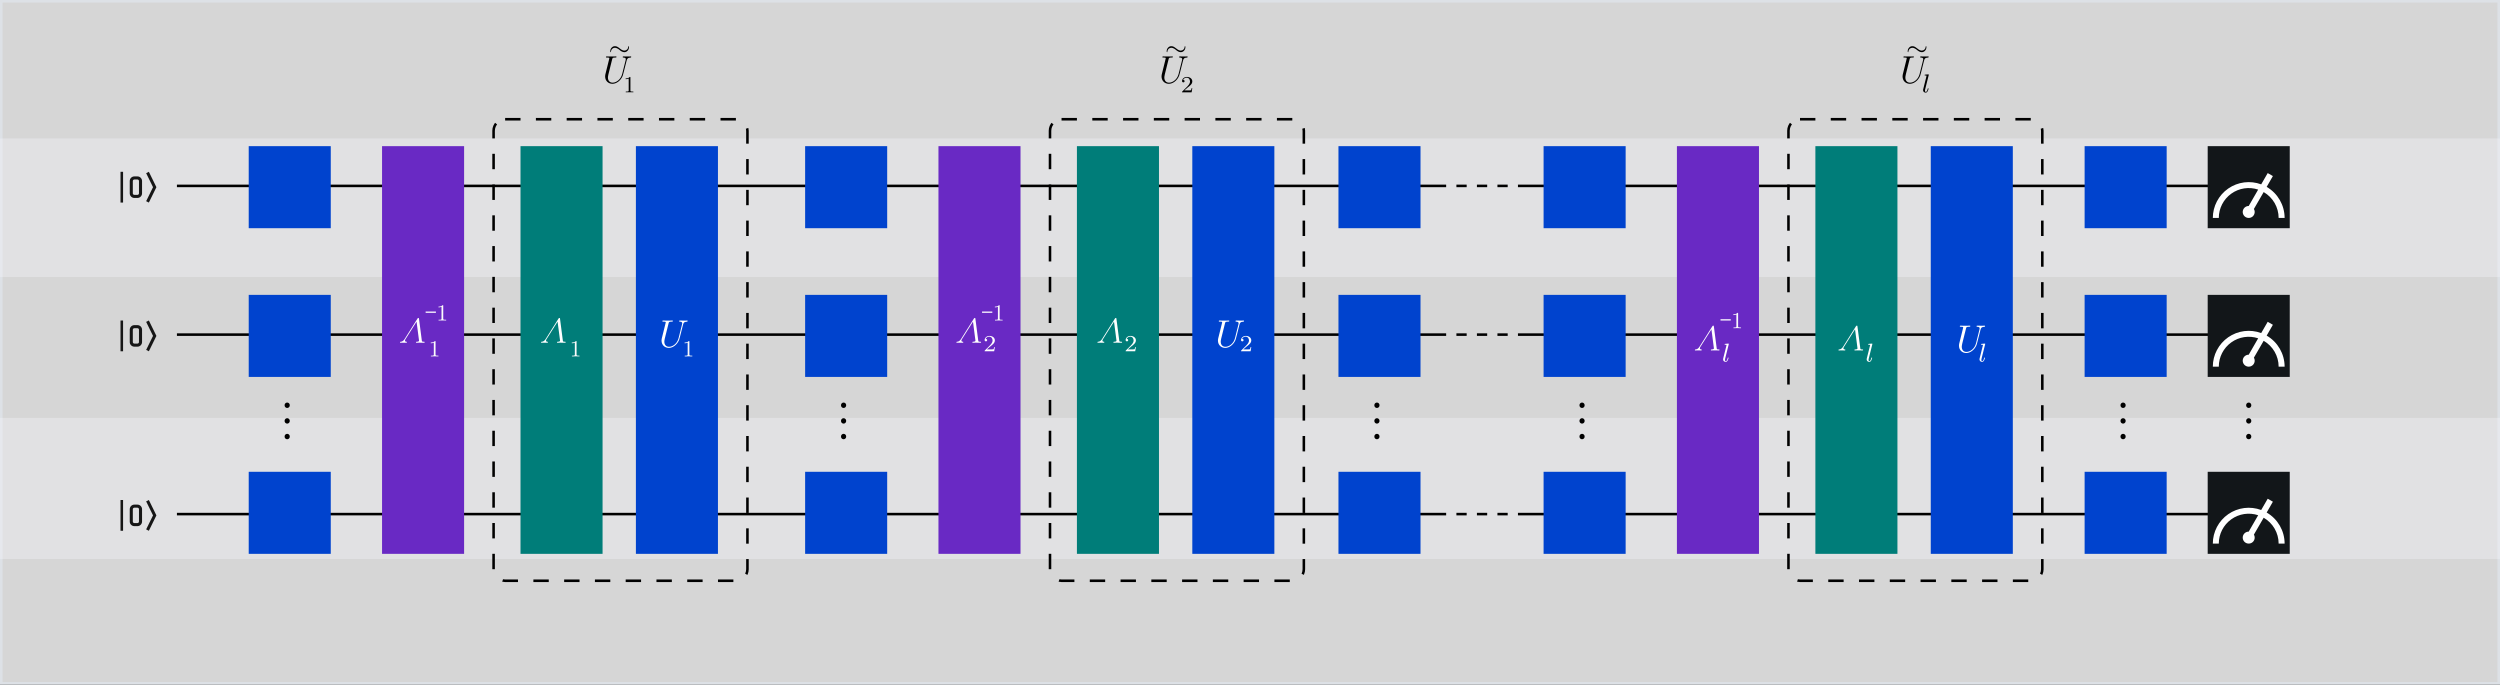 <svg width="975" height="267" viewBox="0 0 975 267" fill="none" xmlns="http://www.w3.org/2000/svg">
<rect x="0" y="0" width="975" height="267" fill="#333333" stroke="none"/>
<g clip-path="url(#clip0_37_4394)">
<rect x="0.5" y="0.5" width="974" height="266" fill="white" fill-opacity="0.8" stroke="#DDE1E6"/>
<rect opacity="0.4" y="163" width="975" height="55" fill="#F2F4F8"/>
<rect opacity="0.4" y="54" width="975" height="54" fill="#F2F4F8"/>
<path fill-rule="evenodd" clip-rule="evenodd" d="M52.4 77.2H53.6C54.594 77.2 55.4 76.394 55.4 75.4V70.6C55.4 69.606 54.594 68.8 53.6 68.8H52.4C51.406 68.8 50.6 69.606 50.6 70.6V75.4C50.6 76.394 51.406 77.2 52.4 77.2ZM51.8 70.6C51.8 70.268 52.068 70 52.4 70H53.6C53.931 70 54.2 70.268 54.2 70.6V75.4C54.2 75.731 53.931 76 53.6 76H52.4C52.068 76 51.8 75.731 51.8 75.4V70.6Z" fill="#161616"/>
<path d="M58.054 79L57 78.46L59.68 73L57 67.54L58.054 67L61 73L59.527 76L58.054 79Z" fill="#161616"/>
<rect x="47" y="67" width="1" height="12" fill="#161616"/>
<line x1="69" y1="72.5" x2="564" y2="72.5" stroke="black"/>
<path fill-rule="evenodd" clip-rule="evenodd" d="M52.4 135.2H53.6C54.594 135.2 55.4 134.394 55.4 133.4V128.6C55.4 127.606 54.594 126.8 53.6 126.8H52.4C51.406 126.8 50.6 127.606 50.6 128.6V133.4C50.6 134.394 51.406 135.2 52.4 135.2ZM51.8 128.6C51.8 128.268 52.068 128 52.4 128H53.6C53.931 128 54.2 128.268 54.2 128.6V133.4C54.2 133.731 53.931 134 53.6 134H52.4C52.068 134 51.8 133.731 51.8 133.4V128.6Z" fill="#161616"/>
<path d="M58.054 137L57 136.46L59.68 131L57 125.54L58.054 125L61 131L59.527 134L58.054 137Z" fill="#161616"/>
<rect x="47" y="125" width="1" height="12" fill="#161616"/>
<line x1="69" y1="130.5" x2="564" y2="130.5" stroke="black"/>
<path fill-rule="evenodd" clip-rule="evenodd" d="M52.4 205.2H53.6C54.594 205.2 55.4 204.394 55.4 203.4V198.6C55.4 197.606 54.594 196.8 53.6 196.8H52.4C51.406 196.8 50.6 197.606 50.6 198.6V203.4C50.6 204.394 51.406 205.2 52.4 205.2ZM51.8 198.6C51.8 198.268 52.068 198 52.4 198H53.6C53.931 198 54.2 198.268 54.2 198.6V203.4C54.2 203.731 53.931 204 53.6 204H52.4C52.068 204 51.8 203.731 51.8 203.4V198.6Z" fill="#161616"/>
<path d="M58.054 207L57 206.46L59.68 201L57 195.54L58.054 195L61 201L59.527 204L58.054 207Z" fill="#161616"/>
<rect x="47" y="195" width="1" height="12" fill="#161616"/>
<line x1="69" y1="200.5" x2="564" y2="200.5" stroke="black"/>
<line x1="592" y1="72.5" x2="891" y2="72.5" stroke="black"/>
<line x1="592" y1="130.5" x2="891" y2="130.5" stroke="black"/>
<line x1="592" y1="200.5" x2="891" y2="200.5" stroke="black"/>
<rect x="861" y="57" width="32" height="32" fill="#121619"/>
<path d="M884 72.89L886.427 68.667L884.408 67.5L881.865 71.898C877.573 70.308 872.774 70.916 869.014 73.527C865.254 76.138 863.008 80.422 863 85H865.333C865.336 81.252 867.14 77.733 870.181 75.543C873.222 73.352 877.131 72.756 880.687 73.94L877 80.333C875.944 80.332 875.018 81.041 874.744 82.061C874.47 83.081 874.915 84.158 875.83 84.687C876.744 85.215 877.9 85.064 878.647 84.317C879.394 83.57 879.546 82.415 879.018 81.5L882.833 74.908C886.439 76.99 888.662 80.836 888.667 85H891C890.995 80.003 888.327 75.388 884 72.89Z" fill="white"/>
<rect x="861" y="115" width="32" height="32" fill="#121619"/>
<path d="M884 130.89L886.427 126.667L884.408 125.5L881.865 129.898C877.573 128.308 872.774 128.916 869.014 131.527C865.254 134.138 863.008 138.422 863 143H865.333C865.336 139.252 867.14 135.733 870.181 133.543C873.222 131.352 877.131 130.756 880.687 131.94L877 138.333C875.944 138.332 875.018 139.041 874.744 140.061C874.47 141.081 874.915 142.158 875.83 142.687C876.744 143.215 877.9 143.064 878.647 142.317C879.394 141.57 879.546 140.415 879.018 139.5L882.833 132.908C886.439 134.99 888.662 138.836 888.667 143H891C890.995 138.003 888.327 133.388 884 130.89Z" fill="white"/>
<rect x="861" y="184" width="32" height="32" fill="#121619"/>
<path d="M884 199.89L886.427 195.667L884.408 194.5L881.865 198.898C877.573 197.308 872.774 197.916 869.014 200.527C865.254 203.138 863.008 207.422 863 212H865.333C865.336 208.252 867.14 204.733 870.181 202.543C873.222 200.352 877.131 199.756 880.687 200.94L877 207.333C875.944 207.332 875.018 208.041 874.744 209.061C874.47 210.081 874.915 211.158 875.83 211.687C876.744 212.215 877.9 212.064 878.647 211.317C879.394 210.57 879.546 209.415 879.018 208.5L882.833 201.908C886.439 203.99 888.662 207.836 888.667 212H891C890.995 207.003 888.327 202.388 884 199.89Z" fill="white"/>
<line x1="112" y1="158" x2="112" y2="171" stroke="black" stroke-width="2" stroke-linecap="round" stroke-dasharray="0.1 6"/>
<rect width="32" height="32" transform="translate(97 57)" fill="#0043CE"/>
<rect width="32" height="32" transform="translate(97 115)" fill="#0043CE"/>
<rect width="32" height="159" transform="translate(149 57)" fill="#6929C4"/>
<rect width="32" height="159" transform="translate(203 57)" fill="#007D79"/>
<rect width="32" height="159" transform="translate(248 57)" fill="#0043CE"/>
<rect width="32" height="32" transform="translate(97 184)" fill="#0043CE"/>
<rect x="192.5" y="46.5" width="99" height="180" rx="4.5" stroke="black" stroke-dasharray="6 6"/>
<line x1="329" y1="158" x2="329" y2="171" stroke="black" stroke-width="2" stroke-linecap="round" stroke-dasharray="0.1 6"/>
<rect width="32" height="32" transform="translate(314 57)" fill="#0043CE"/>
<rect width="32" height="32" transform="translate(314 115)" fill="#0043CE"/>
<rect width="32" height="159" transform="translate(366 57)" fill="#6929C4"/>
<path d="M374.842 132.153C374.374 132.896 373.948 133.226 373.247 133.281C373.109 133.295 372.999 133.295 372.999 133.542C372.999 133.597 373.027 133.68 373.151 133.68C373.398 133.68 373.989 133.652 374.237 133.652C374.636 133.652 375.048 133.68 375.433 133.68C375.543 133.68 375.681 133.68 375.681 133.418C375.681 133.295 375.557 133.281 375.502 133.281C374.993 133.24 374.938 132.992 374.938 132.827C374.938 132.621 375.131 132.305 375.144 132.291L379.462 125.443L380.425 132.855C380.425 133.253 379.71 133.281 379.559 133.281C379.352 133.281 379.229 133.281 379.229 133.542C379.229 133.68 379.38 133.68 379.421 133.68C379.655 133.68 379.93 133.652 380.164 133.652H380.934C381.938 133.652 382.35 133.68 382.364 133.68C382.446 133.68 382.611 133.68 382.611 133.432C382.611 133.281 382.515 133.281 382.295 133.281C381.594 133.281 381.552 133.157 381.511 132.813L380.411 124.329C380.37 124.04 380.37 123.999 380.177 123.999C380.012 123.999 379.944 124.04 379.806 124.26L374.842 132.153Z" fill="white"/>
<path d="M389.863 119.253C389.863 119.009 389.846 119 389.615 119C389.265 119.361 388.812 119.577 388 119.577V119.875C388.231 119.875 388.692 119.875 389.188 119.632V124.26C389.188 124.594 389.162 124.702 388.35 124.702H388.051V125C388.402 124.973 389.137 124.973 389.521 124.973C389.906 124.973 390.65 124.973 391 125V124.702H390.701C389.889 124.702 389.863 124.594 389.863 124.26V119.253Z" fill="#FBFBFB"/>
<line x1="383" y1="121.75" x2="387" y2="121.75" stroke="white" stroke-width="0.5"/>
<rect width="32" height="159" transform="translate(420 57)" fill="#007D79"/>
<rect width="32" height="159" transform="translate(465 57)" fill="#0043CE"/>
<rect width="32" height="32" transform="translate(314 184)" fill="#0043CE"/>
<rect x="409.5" y="46.5" width="99" height="180" rx="4.5" stroke="black" stroke-dasharray="6 6"/>
<line x1="617" y1="158" x2="617" y2="171" stroke="black" stroke-width="2" stroke-linecap="round" stroke-dasharray="0.1 6"/>
<rect width="32" height="32" transform="translate(602 57)" fill="#0043CE"/>
<rect width="32" height="32" transform="translate(602 115)" fill="#0043CE"/>
<rect width="32" height="159" transform="translate(654 57)" fill="#6929C4"/>
<rect width="32" height="159" transform="translate(708 57)" fill="#007D79"/>
<rect width="32" height="159" transform="translate(753 57)" fill="#0043CE"/>
<rect width="32" height="32" transform="translate(602 184)" fill="#0043CE"/>
<line x1="537" y1="158" x2="537" y2="171" stroke="black" stroke-width="2" stroke-linecap="round" stroke-dasharray="0.1 6"/>
<rect width="32" height="32" transform="translate(522 57)" fill="#0043CE"/>
<rect width="32" height="32" transform="translate(522 115)" fill="#0043CE"/>
<rect width="32" height="32" transform="translate(522 184)" fill="#0043CE"/>
<line x1="828" y1="158" x2="828" y2="171" stroke="black" stroke-width="2" stroke-linecap="round" stroke-dasharray="0.1 6"/>
<line x1="877" y1="158" x2="877" y2="171" stroke="black" stroke-width="2" stroke-linecap="round" stroke-dasharray="0.1 6"/>
<rect width="32" height="32" transform="translate(813 57)" fill="#0043CE"/>
<rect width="32" height="32" transform="translate(813 115)" fill="#0043CE"/>
<rect width="32" height="32" transform="translate(813 184)" fill="#0043CE"/>
<rect x="697.5" y="46.5" width="99" height="180" rx="4.5" stroke="black" stroke-dasharray="6 6"/>
<line x1="568" y1="72.5" x2="588" y2="72.5" stroke="black" stroke-dasharray="4 4"/>
<line x1="568" y1="130.5" x2="588" y2="130.5" stroke="black" stroke-dasharray="4 4"/>
<line x1="568" y1="200.5" x2="588" y2="200.5" stroke="black" stroke-dasharray="4 4"/>
<path d="M157.843 132.153C157.375 132.896 156.949 133.226 156.248 133.281C156.11 133.295 156 133.295 156 133.542C156 133.597 156.028 133.68 156.152 133.68C156.399 133.68 156.99 133.652 157.238 133.652C157.637 133.652 158.049 133.68 158.434 133.68C158.544 133.68 158.682 133.68 158.682 133.418C158.682 133.295 158.558 133.281 158.503 133.281C157.994 133.24 157.939 132.992 157.939 132.827C157.939 132.621 158.132 132.305 158.145 132.291L162.463 125.443L163.426 132.855C163.426 133.253 162.711 133.281 162.56 133.281C162.353 133.281 162.23 133.281 162.23 133.542C162.23 133.68 162.381 133.68 162.422 133.68C162.656 133.68 162.931 133.652 163.165 133.652H163.935C164.939 133.652 165.351 133.68 165.365 133.68C165.447 133.68 165.612 133.68 165.612 133.432C165.612 133.281 165.516 133.281 165.296 133.281C164.595 133.281 164.553 133.157 164.512 132.813L163.412 124.329C163.371 124.04 163.371 123.999 163.178 123.999C163.013 123.999 162.945 124.04 162.807 124.26L157.843 132.153Z" fill="white"/>
<path d="M169.863 133.253C169.863 133.009 169.846 133 169.615 133C169.265 133.361 168.812 133.577 168 133.577V133.875C168.231 133.875 168.692 133.875 169.188 133.632V138.26C169.188 138.594 169.162 138.702 168.35 138.702H168.051V139C168.402 138.973 169.137 138.973 169.521 138.973C169.906 138.973 170.65 138.973 171 139V138.702H170.701C169.889 138.702 169.863 138.594 169.863 138.26V133.253Z" fill="#FBFBFB"/>
<path d="M212.842 132.153C212.374 132.896 211.948 133.226 211.247 133.281C211.109 133.295 210.999 133.295 210.999 133.542C210.999 133.597 211.027 133.68 211.151 133.68C211.398 133.68 211.989 133.652 212.237 133.652C212.636 133.652 213.048 133.68 213.433 133.68C213.543 133.68 213.681 133.68 213.681 133.418C213.681 133.295 213.557 133.281 213.502 133.281C212.993 133.24 212.938 132.992 212.938 132.827C212.938 132.621 213.131 132.305 213.144 132.291L217.462 125.443L218.425 132.855C218.425 133.253 217.71 133.281 217.559 133.281C217.352 133.281 217.229 133.281 217.229 133.542C217.229 133.68 217.38 133.68 217.421 133.68C217.655 133.68 217.93 133.652 218.164 133.652H218.934C219.938 133.652 220.35 133.68 220.364 133.68C220.446 133.68 220.611 133.68 220.611 133.432C220.611 133.281 220.515 133.281 220.295 133.281C219.594 133.281 219.552 133.157 219.511 132.813L218.411 124.329C218.37 124.04 218.37 123.999 218.177 123.999C218.012 123.999 217.944 124.04 217.806 124.26L212.842 132.153Z" fill="white"/>
<path d="M224.863 133.253C224.863 133.009 224.846 133 224.615 133C224.265 133.361 223.812 133.577 223 133.577V133.875C223.231 133.875 223.692 133.875 224.188 133.632V138.26C224.188 138.594 224.162 138.702 223.35 138.702H223.051V139C223.402 138.973 224.137 138.973 224.521 138.973C224.906 138.973 225.65 138.973 226 139V138.702H225.701C224.889 138.702 224.863 138.594 224.863 138.26V133.253Z" fill="#FBFBFB"/>
<path d="M268.863 133.253C268.863 133.009 268.846 133 268.615 133C268.265 133.361 267.812 133.577 267 133.577V133.875C267.231 133.875 267.692 133.875 268.188 133.632V138.26C268.188 138.594 268.162 138.702 267.35 138.702H267.051V139C267.402 138.973 268.137 138.973 268.521 138.973C268.906 138.973 269.65 138.973 270 139V138.702H269.701C268.889 138.702 268.863 138.594 268.863 138.26V133.253Z" fill="#FBFBFB"/>
<path d="M172.863 119.253C172.863 119.009 172.846 119 172.615 119C172.265 119.361 171.812 119.577 171 119.577V119.875C171.231 119.875 171.692 119.875 172.188 119.632V124.26C172.188 124.594 172.162 124.702 171.35 124.702H171.051V125C171.402 124.973 172.137 124.973 172.521 124.973C172.906 124.973 173.65 124.973 174 125V124.702H173.701C172.889 124.702 172.863 124.594 172.863 124.26V119.253Z" fill="#FBFBFB"/>
<line x1="166" y1="121.75" x2="170" y2="121.75" stroke="white" stroke-width="0.5"/>
<path d="M264.647 131.874C264.116 133.999 262.355 135.243 260.929 135.243C259.836 135.243 259.093 134.515 259.093 133.255C259.093 133.195 259.093 132.739 259.26 132.072L260.747 126.108C260.883 125.592 260.914 125.44 261.991 125.44C262.264 125.44 262.416 125.44 262.416 125.167C262.416 125 262.279 125 262.188 125C261.915 125 261.596 125.03 261.308 125.03H259.518C259.229 125.03 258.911 125 258.622 125C258.516 125 258.334 125 258.334 125.288C258.334 125.44 258.44 125.44 258.728 125.44C259.639 125.44 259.639 125.561 259.639 125.728C259.639 125.819 259.533 126.26 259.457 126.518L258.137 131.829C258.091 131.996 258 132.405 258 132.815C258 134.484 259.199 135.683 260.853 135.683C262.386 135.683 264.085 134.469 264.859 132.542C264.965 132.284 265.102 131.753 265.193 131.343C265.345 130.797 265.663 129.461 265.77 129.067L266.346 126.791C266.544 126.002 266.665 125.501 268 125.44C268.122 125.425 268.182 125.304 268.182 125.167C268.182 125 268.046 125 267.985 125C267.773 125 267.5 125.03 267.287 125.03H266.574C265.633 125.03 265.147 125 265.132 125C265.041 125 264.859 125 264.859 125.288C264.859 125.44 264.981 125.44 265.087 125.44C265.997 125.47 266.058 125.819 266.058 126.093C266.058 126.229 266.058 126.275 265.997 126.487L264.647 131.874Z" fill="white"/>
<path d="M481.647 131.874C481.116 133.999 479.355 135.243 477.929 135.243C476.836 135.243 476.093 134.515 476.093 133.255C476.093 133.195 476.093 132.739 476.26 132.072L477.747 126.108C477.883 125.592 477.914 125.44 478.991 125.44C479.264 125.44 479.416 125.44 479.416 125.167C479.416 125 479.279 125 479.188 125C478.915 125 478.596 125.03 478.308 125.03H476.518C476.229 125.03 475.911 125 475.622 125C475.516 125 475.334 125 475.334 125.288C475.334 125.44 475.44 125.44 475.728 125.44C476.639 125.44 476.639 125.561 476.639 125.728C476.639 125.819 476.533 126.26 476.457 126.518L475.137 131.829C475.091 131.996 475 132.405 475 132.815C475 134.484 476.199 135.683 477.853 135.683C479.386 135.683 481.085 134.469 481.859 132.542C481.965 132.284 482.102 131.753 482.193 131.343C482.345 130.797 482.663 129.461 482.77 129.067L483.346 126.791C483.544 126.002 483.665 125.501 485 125.44C485.122 125.425 485.182 125.304 485.182 125.167C485.182 125 485.046 125 484.985 125C484.773 125 484.5 125.03 484.287 125.03H483.574C482.633 125.03 482.147 125 482.132 125C482.041 125 481.859 125 481.859 125.288C481.859 125.44 481.981 125.44 482.087 125.44C482.997 125.47 483.058 125.819 483.058 126.093C483.058 126.229 483.058 126.275 482.997 126.487L481.647 131.874Z" fill="white"/>
<path d="M386.16 135.159C386.311 135.024 386.708 134.726 386.858 134.6C387.443 134.086 388 133.589 388 132.768C388 131.695 387.057 131 385.877 131C384.745 131 384 131.821 384 132.624C384 133.066 384.368 133.129 384.5 133.129C384.698 133.129 384.991 132.994 384.991 132.651C384.991 132.182 384.519 132.182 384.406 132.182C384.679 131.523 385.311 131.298 385.774 131.298C386.651 131.298 387.104 132.011 387.104 132.768C387.104 133.707 386.415 134.392 385.302 135.484L384.113 136.657C384 136.756 384 136.774 384 137H387.726L388 135.385H387.708C387.679 135.565 387.604 136.017 387.491 136.188C387.434 136.26 386.717 136.26 386.566 136.26H384.887L386.16 135.159Z" fill="white"/>
<path d="M429.842 132.153C429.374 132.896 428.948 133.226 428.247 133.281C428.109 133.295 427.999 133.295 427.999 133.542C427.999 133.597 428.027 133.68 428.151 133.68C428.398 133.68 428.989 133.652 429.237 133.652C429.636 133.652 430.048 133.68 430.433 133.68C430.543 133.68 430.681 133.68 430.681 133.418C430.681 133.295 430.557 133.281 430.502 133.281C429.993 133.24 429.938 132.992 429.938 132.827C429.938 132.621 430.131 132.305 430.144 132.291L434.462 125.443L435.425 132.855C435.425 133.253 434.71 133.281 434.559 133.281C434.352 133.281 434.229 133.281 434.229 133.542C434.229 133.68 434.38 133.68 434.421 133.68C434.655 133.68 434.93 133.652 435.164 133.652H435.934C436.938 133.652 437.35 133.68 437.364 133.68C437.446 133.68 437.611 133.68 437.611 133.432C437.611 133.281 437.515 133.281 437.295 133.281C436.594 133.281 436.552 133.157 436.511 132.813L435.411 124.329C435.37 124.04 435.37 123.999 435.177 123.999C435.012 123.999 434.944 124.04 434.806 124.26L429.842 132.153Z" fill="white"/>
<path d="M441.16 135.159C441.311 135.024 441.708 134.726 441.858 134.6C442.443 134.086 443 133.589 443 132.768C443 131.695 442.057 131 440.877 131C439.745 131 439 131.821 439 132.624C439 133.066 439.368 133.129 439.5 133.129C439.698 133.129 439.991 132.994 439.991 132.651C439.991 132.182 439.519 132.182 439.406 132.182C439.679 131.523 440.311 131.298 440.774 131.298C441.651 131.298 442.104 132.011 442.104 132.768C442.104 133.707 441.415 134.392 440.302 135.484L439.113 136.657C439 136.756 439 136.774 439 137H442.726L443 135.385H442.708C442.679 135.565 442.604 136.017 442.491 136.188C442.434 136.26 441.717 136.26 441.566 136.26H439.887L441.16 135.159Z" fill="white"/>
<path d="M486.16 135.159C486.311 135.024 486.708 134.726 486.858 134.6C487.443 134.086 488 133.589 488 132.768C488 131.695 487.057 131 485.877 131C484.745 131 484 131.821 484 132.624C484 133.066 484.368 133.129 484.5 133.129C484.698 133.129 484.991 132.994 484.991 132.651C484.991 132.182 484.519 132.182 484.406 132.182C484.679 131.523 485.311 131.298 485.774 131.298C486.651 131.298 487.104 132.011 487.104 132.768C487.104 133.707 486.415 134.392 485.302 135.484L484.113 136.657C484 136.756 484 136.774 484 137H487.726L488 135.385H487.708C487.679 135.565 487.604 136.017 487.491 136.188C487.434 136.26 486.717 136.26 486.566 136.26H484.887L486.16 135.159Z" fill="white"/>
<path d="M674.195 134.304C674.205 134.283 674.236 134.152 674.236 134.142C674.236 134.091 674.195 134 674.074 134L673.052 134.081C672.678 134.111 672.597 134.121 672.597 134.304C672.597 134.445 672.739 134.445 672.86 134.445C673.346 134.445 673.346 134.506 673.346 134.597C673.346 134.627 673.346 134.647 673.295 134.83L672.04 139.847C672 140.009 672 140.161 672 140.171C672 140.798 672.516 141.122 673.022 141.122C673.457 141.122 673.689 140.778 673.801 140.556C673.983 140.222 674.135 139.625 674.135 139.574C674.135 139.514 674.104 139.443 673.973 139.443C673.882 139.443 673.851 139.493 673.851 139.503C673.831 139.534 673.781 139.716 673.75 139.827C673.598 140.414 673.406 140.839 673.042 140.839C672.799 140.839 672.728 140.606 672.728 140.363C672.728 140.171 672.759 140.06 672.789 139.928L674.195 134.304Z" fill="white"/>
<path d="M662.842 135.153C662.374 135.896 661.948 136.226 661.247 136.281C661.109 136.295 660.999 136.295 660.999 136.542C660.999 136.597 661.027 136.68 661.151 136.68C661.398 136.68 661.989 136.652 662.237 136.652C662.636 136.652 663.048 136.68 663.433 136.68C663.543 136.68 663.681 136.68 663.681 136.418C663.681 136.295 663.557 136.281 663.502 136.281C662.993 136.24 662.938 135.992 662.938 135.827C662.938 135.621 663.131 135.305 663.144 135.291L667.462 128.443L668.425 135.855C668.425 136.253 667.71 136.281 667.559 136.281C667.352 136.281 667.229 136.281 667.229 136.542C667.229 136.68 667.38 136.68 667.421 136.68C667.655 136.68 667.93 136.652 668.164 136.652H668.934C669.938 136.652 670.35 136.68 670.364 136.68C670.446 136.68 670.611 136.68 670.611 136.432C670.611 136.281 670.515 136.281 670.295 136.281C669.594 136.281 669.552 136.157 669.511 135.813L668.411 127.329C668.37 127.04 668.37 126.999 668.177 126.999C668.012 126.999 667.944 127.04 667.806 127.26L662.842 135.153Z" fill="white"/>
<path d="M730.195 134.304C730.205 134.283 730.236 134.152 730.236 134.142C730.236 134.091 730.195 134 730.074 134L729.052 134.081C728.678 134.111 728.597 134.121 728.597 134.304C728.597 134.445 728.739 134.445 728.86 134.445C729.346 134.445 729.346 134.506 729.346 134.597C729.346 134.627 729.346 134.647 729.295 134.83L728.04 139.847C728 140.009 728 140.161 728 140.171C728 140.798 728.516 141.122 729.022 141.122C729.457 141.122 729.689 140.778 729.801 140.556C729.983 140.222 730.135 139.625 730.135 139.574C730.135 139.514 730.104 139.443 729.973 139.443C729.882 139.443 729.851 139.493 729.851 139.503C729.831 139.534 729.781 139.716 729.75 139.827C729.598 140.414 729.406 140.839 729.042 140.839C728.799 140.839 728.728 140.606 728.728 140.363C728.728 140.171 728.759 140.06 728.789 139.928L730.195 134.304Z" fill="white"/>
<path d="M774.195 134.304C774.205 134.283 774.236 134.152 774.236 134.142C774.236 134.091 774.195 134 774.074 134L773.052 134.081C772.678 134.111 772.597 134.121 772.597 134.304C772.597 134.445 772.739 134.445 772.86 134.445C773.346 134.445 773.346 134.506 773.346 134.597C773.346 134.627 773.346 134.647 773.295 134.83L772.04 139.847C772 140.009 772 140.161 772 140.171C772 140.798 772.516 141.122 773.022 141.122C773.457 141.122 773.689 140.778 773.801 140.556C773.983 140.222 774.135 139.625 774.135 139.574C774.135 139.514 774.104 139.443 773.973 139.443C773.882 139.443 773.851 139.493 773.851 139.503C773.831 139.534 773.781 139.716 773.75 139.827C773.598 140.414 773.406 140.839 773.042 140.839C772.799 140.839 772.728 140.606 772.728 140.363C772.728 140.171 772.759 140.06 772.789 139.928L774.195 134.304Z" fill="white"/>
<path d="M718.842 135.153C718.374 135.896 717.948 136.226 717.247 136.281C717.109 136.295 716.999 136.295 716.999 136.542C716.999 136.597 717.027 136.68 717.151 136.68C717.398 136.68 717.989 136.652 718.237 136.652C718.636 136.652 719.048 136.68 719.433 136.68C719.543 136.68 719.681 136.68 719.681 136.418C719.681 136.295 719.557 136.281 719.502 136.281C718.993 136.24 718.938 135.992 718.938 135.827C718.938 135.621 719.131 135.305 719.144 135.291L723.462 128.443L724.425 135.855C724.425 136.253 723.71 136.281 723.559 136.281C723.352 136.281 723.229 136.281 723.229 136.542C723.229 136.68 723.38 136.68 723.421 136.68C723.655 136.68 723.93 136.652 724.164 136.652H724.934C725.938 136.652 726.35 136.68 726.364 136.68C726.446 136.68 726.611 136.68 726.611 136.432C726.611 136.281 726.515 136.281 726.295 136.281C725.594 136.281 725.552 136.157 725.511 135.813L724.411 127.329C724.37 127.04 724.37 126.999 724.177 126.999C724.012 126.999 723.944 127.04 723.806 127.26L718.842 135.153Z" fill="white"/>
<path d="M677.863 122.253C677.863 122.009 677.846 122 677.615 122C677.265 122.361 676.812 122.577 676 122.577V122.875C676.231 122.875 676.692 122.875 677.188 122.632V127.26C677.188 127.594 677.162 127.702 676.35 127.702H676.051V128C676.402 127.973 677.137 127.973 677.521 127.973C677.906 127.973 678.65 127.973 679 128V127.702H678.701C677.889 127.702 677.863 127.594 677.863 127.26V122.253Z" fill="#FBFBFB"/>
<line x1="671" y1="124.75" x2="675" y2="124.75" stroke="white" stroke-width="0.5"/>
<path d="M770.647 133.874C770.116 135.999 768.355 137.243 766.929 137.243C765.836 137.243 765.093 136.515 765.093 135.255C765.093 135.195 765.093 134.739 765.26 134.072L766.747 128.108C766.883 127.592 766.914 127.44 767.991 127.44C768.264 127.44 768.416 127.44 768.416 127.167C768.416 127 768.279 127 768.188 127C767.915 127 767.596 127.03 767.308 127.03H765.518C765.229 127.03 764.911 127 764.622 127C764.516 127 764.334 127 764.334 127.288C764.334 127.44 764.44 127.44 764.728 127.44C765.639 127.44 765.639 127.561 765.639 127.728C765.639 127.819 765.533 128.26 765.457 128.518L764.137 133.829C764.091 133.996 764 134.405 764 134.815C764 136.484 765.199 137.683 766.853 137.683C768.386 137.683 770.085 136.469 770.859 134.542C770.965 134.284 771.102 133.753 771.193 133.343C771.345 132.797 771.663 131.461 771.77 131.067L772.346 128.791C772.544 128.002 772.665 127.501 774 127.44C774.122 127.425 774.182 127.304 774.182 127.167C774.182 127 774.046 127 773.985 127C773.773 127 773.5 127.03 773.287 127.03H772.574C771.633 127.03 771.147 127 771.132 127C771.041 127 770.859 127 770.859 127.288C770.859 127.44 770.981 127.44 771.087 127.44C771.997 127.47 772.058 127.819 772.058 128.093C772.058 128.229 772.058 128.275 771.997 128.487L770.647 133.874Z" fill="white"/>
<path d="M245.863 30.253C245.863 30.009 245.846 30 245.615 30C245.265 30.361 244.812 30.577 244 30.577V30.875C244.231 30.875 244.692 30.875 245.188 30.632V35.26C245.188 35.594 245.162 35.702 244.35 35.702H244.051V36C244.402 35.973 245.137 35.973 245.521 35.973C245.906 35.973 246.65 35.973 247 36V35.702H246.701C245.889 35.702 245.863 35.594 245.863 35.26V30.253Z" fill="black"/>
<path d="M242.647 28.874C242.116 30.999 240.355 32.243 238.929 32.243C237.836 32.243 237.093 31.515 237.093 30.255C237.093 30.195 237.093 29.739 237.26 29.072L238.747 23.108C238.883 22.592 238.914 22.44 239.991 22.44C240.264 22.44 240.416 22.44 240.416 22.167C240.416 22 240.279 22 240.188 22C239.915 22 239.596 22.03 239.308 22.03H237.518C237.229 22.03 236.911 22 236.622 22C236.516 22 236.334 22 236.334 22.288C236.334 22.44 236.44 22.44 236.728 22.44C237.639 22.44 237.639 22.561 237.639 22.728C237.639 22.82 237.533 23.259 237.457 23.517L236.137 28.829C236.091 28.996 236 29.405 236 29.815C236 31.484 237.199 32.683 238.853 32.683C240.386 32.683 242.085 31.469 242.859 29.542C242.965 29.284 243.102 28.753 243.193 28.343C243.345 27.797 243.663 26.462 243.77 26.067L244.346 23.791C244.544 23.002 244.665 22.501 246 22.44C246.122 22.425 246.182 22.303 246.182 22.167C246.182 22 246.046 22 245.985 22C245.773 22 245.5 22.03 245.287 22.03H244.574C243.633 22.03 243.147 22 243.132 22C243.041 22 242.859 22 242.859 22.288C242.859 22.44 242.981 22.44 243.087 22.44C243.997 22.47 244.058 22.82 244.058 23.093C244.058 23.229 244.058 23.275 243.997 23.487L242.647 28.874Z" fill="black"/>
<path d="M238 19.994C238 19.458 238.175 18.995 238.526 18.606C238.876 18.217 239.293 18.018 239.775 18.011C240.103 18.011 240.396 18.07 240.651 18.187C240.907 18.305 241.265 18.544 241.725 18.903C241.988 19.102 242.174 19.241 242.284 19.322C242.393 19.403 242.565 19.491 242.799 19.586C243.032 19.682 243.255 19.73 243.467 19.73H243.511C243.912 19.73 244.256 19.594 244.541 19.322C244.825 19.05 244.979 18.723 245.001 18.341C245.001 18.114 245.052 18 245.154 18C245.256 18 245.307 18.117 245.307 18.352C245.307 18.911 245.128 19.381 244.771 19.763C244.413 20.144 244.015 20.339 243.576 20.346H243.467C243.145 20.346 242.82 20.258 242.492 20.082C242.163 19.906 241.878 19.707 241.637 19.487C241.396 19.267 241.115 19.072 240.794 18.903C240.472 18.734 240.155 18.643 239.841 18.628H239.797C239.395 18.628 239.041 18.775 238.734 19.069C238.508 19.318 238.372 19.583 238.329 19.862C238.285 20.141 238.252 20.295 238.23 20.324C238.208 20.354 238.183 20.365 238.153 20.357C238.051 20.357 238 20.236 238 19.994Z" fill="black"/>
<path d="M463.16 34.159C463.311 34.024 463.708 33.726 463.858 33.6C464.443 33.086 465 32.59 465 31.768C465 30.695 464.057 30 462.877 30C461.745 30 461 30.821 461 31.624C461 32.066 461.368 32.129 461.5 32.129C461.698 32.129 461.991 31.994 461.991 31.651C461.991 31.182 461.519 31.182 461.406 31.182C461.679 30.523 462.311 30.298 462.774 30.298C463.651 30.298 464.104 31.011 464.104 31.768C464.104 32.707 463.415 33.392 462.302 34.484L461.113 35.657C461 35.756 461 35.774 461 36H464.726L465 34.385H464.708C464.679 34.565 464.604 35.017 464.491 35.188C464.434 35.26 463.717 35.26 463.566 35.26H461.887L463.16 34.159Z" fill="black"/>
<path d="M459.647 28.874C459.116 30.999 457.355 32.243 455.929 32.243C454.836 32.243 454.093 31.515 454.093 30.255C454.093 30.195 454.093 29.739 454.26 29.072L455.747 23.108C455.883 22.592 455.914 22.44 456.991 22.44C457.264 22.44 457.416 22.44 457.416 22.167C457.416 22 457.279 22 457.188 22C456.915 22 456.596 22.03 456.308 22.03H454.518C454.229 22.03 453.911 22 453.622 22C453.516 22 453.334 22 453.334 22.288C453.334 22.44 453.44 22.44 453.728 22.44C454.639 22.44 454.639 22.561 454.639 22.728C454.639 22.82 454.533 23.259 454.457 23.517L453.137 28.829C453.091 28.996 453 29.405 453 29.815C453 31.484 454.199 32.683 455.853 32.683C457.386 32.683 459.085 31.469 459.859 29.542C459.965 29.284 460.102 28.753 460.193 28.343C460.345 27.797 460.663 26.462 460.77 26.067L461.346 23.791C461.544 23.002 461.665 22.501 463 22.44C463.122 22.425 463.182 22.303 463.182 22.167C463.182 22 463.046 22 462.985 22C462.773 22 462.5 22.03 462.287 22.03H461.574C460.633 22.03 460.147 22 460.132 22C460.041 22 459.859 22 459.859 22.288C459.859 22.44 459.981 22.44 460.087 22.44C460.997 22.47 461.058 22.82 461.058 23.093C461.058 23.229 461.058 23.275 460.997 23.487L459.647 28.874Z" fill="black"/>
<path d="M455 19.994C455 19.458 455.175 18.995 455.526 18.606C455.876 18.217 456.293 18.018 456.775 18.011C457.103 18.011 457.396 18.07 457.651 18.187C457.907 18.305 458.265 18.544 458.725 18.903C458.988 19.102 459.174 19.241 459.284 19.322C459.393 19.403 459.565 19.491 459.799 19.586C460.032 19.682 460.255 19.73 460.467 19.73H460.511C460.912 19.73 461.256 19.594 461.541 19.322C461.825 19.05 461.979 18.723 462.001 18.341C462.001 18.114 462.052 18 462.154 18C462.256 18 462.307 18.117 462.307 18.352C462.307 18.911 462.128 19.381 461.771 19.763C461.413 20.144 461.015 20.339 460.576 20.346H460.467C460.145 20.346 459.82 20.258 459.492 20.082C459.163 19.906 458.878 19.707 458.637 19.487C458.396 19.267 458.115 19.072 457.794 18.903C457.472 18.734 457.155 18.643 456.841 18.628H456.797C456.395 18.628 456.041 18.775 455.734 19.069C455.508 19.318 455.372 19.583 455.329 19.862C455.285 20.141 455.252 20.295 455.23 20.324C455.208 20.354 455.183 20.365 455.153 20.357C455.051 20.357 455 20.236 455 19.994Z" fill="black"/>
<path d="M752.195 29.303C752.205 29.283 752.236 29.152 752.236 29.142C752.236 29.091 752.195 29 752.074 29L751.052 29.081C750.678 29.111 750.597 29.121 750.597 29.303C750.597 29.445 750.739 29.445 750.86 29.445C751.346 29.445 751.346 29.506 751.346 29.597C751.346 29.627 751.346 29.648 751.295 29.83L750.04 34.847C750 35.009 750 35.161 750 35.171C750 35.798 750.516 36.122 751.022 36.122C751.457 36.122 751.689 35.778 751.801 35.556C751.983 35.222 752.135 34.625 752.135 34.574C752.135 34.514 752.104 34.443 751.973 34.443C751.882 34.443 751.851 34.493 751.851 34.504C751.831 34.534 751.781 34.716 751.75 34.827C751.598 35.414 751.406 35.839 751.042 35.839C750.799 35.839 750.728 35.606 750.728 35.363C750.728 35.171 750.759 35.06 750.789 34.928L752.195 29.303Z" fill="black"/>
<path d="M748.647 28.874C748.116 30.999 746.355 32.243 744.929 32.243C743.836 32.243 743.093 31.515 743.093 30.255C743.093 30.195 743.093 29.739 743.26 29.072L744.747 23.108C744.883 22.592 744.914 22.44 745.991 22.44C746.264 22.44 746.416 22.44 746.416 22.167C746.416 22 746.279 22 746.188 22C745.915 22 745.596 22.03 745.308 22.03H743.518C743.229 22.03 742.911 22 742.622 22C742.516 22 742.334 22 742.334 22.288C742.334 22.44 742.44 22.44 742.728 22.44C743.639 22.44 743.639 22.561 743.639 22.728C743.639 22.82 743.533 23.259 743.457 23.517L742.137 28.829C742.091 28.996 742 29.405 742 29.815C742 31.484 743.199 32.683 744.853 32.683C746.386 32.683 748.085 31.469 748.859 29.542C748.965 29.284 749.102 28.753 749.193 28.343C749.345 27.797 749.663 26.462 749.77 26.067L750.346 23.791C750.544 23.002 750.665 22.501 752 22.44C752.122 22.425 752.182 22.303 752.182 22.167C752.182 22 752.046 22 751.985 22C751.773 22 751.5 22.03 751.287 22.03H750.574C749.633 22.03 749.147 22 749.132 22C749.041 22 748.859 22 748.859 22.288C748.859 22.44 748.981 22.44 749.087 22.44C749.997 22.47 750.058 22.82 750.058 23.093C750.058 23.229 750.058 23.275 749.997 23.487L748.647 28.874Z" fill="black"/>
<path d="M744 19.994C744 19.458 744.175 18.995 744.526 18.606C744.876 18.217 745.293 18.018 745.775 18.011C746.103 18.011 746.396 18.07 746.651 18.187C746.907 18.305 747.265 18.544 747.725 18.903C747.988 19.102 748.174 19.241 748.284 19.322C748.393 19.403 748.565 19.491 748.799 19.586C749.032 19.682 749.255 19.73 749.467 19.73H749.511C749.912 19.73 750.256 19.594 750.541 19.322C750.825 19.05 750.979 18.723 751.001 18.341C751.001 18.114 751.052 18 751.154 18C751.256 18 751.307 18.117 751.307 18.352C751.307 18.911 751.128 19.381 750.771 19.763C750.413 20.144 750.015 20.339 749.576 20.346H749.467C749.145 20.346 748.82 20.258 748.492 20.082C748.163 19.906 747.878 19.707 747.637 19.487C747.396 19.267 747.115 19.072 746.794 18.903C746.472 18.734 746.155 18.643 745.841 18.628H745.797C745.395 18.628 745.041 18.775 744.734 19.069C744.508 19.318 744.372 19.583 744.329 19.862C744.285 20.141 744.252 20.295 744.23 20.324C744.208 20.354 744.183 20.365 744.153 20.357C744.051 20.357 744 20.236 744 19.994Z" fill="black"/>
</g>
<defs>
<clipPath id="clip0_37_4394">
<rect width="975" height="267" fill="white"/>
</clipPath>
</defs>
</svg>
